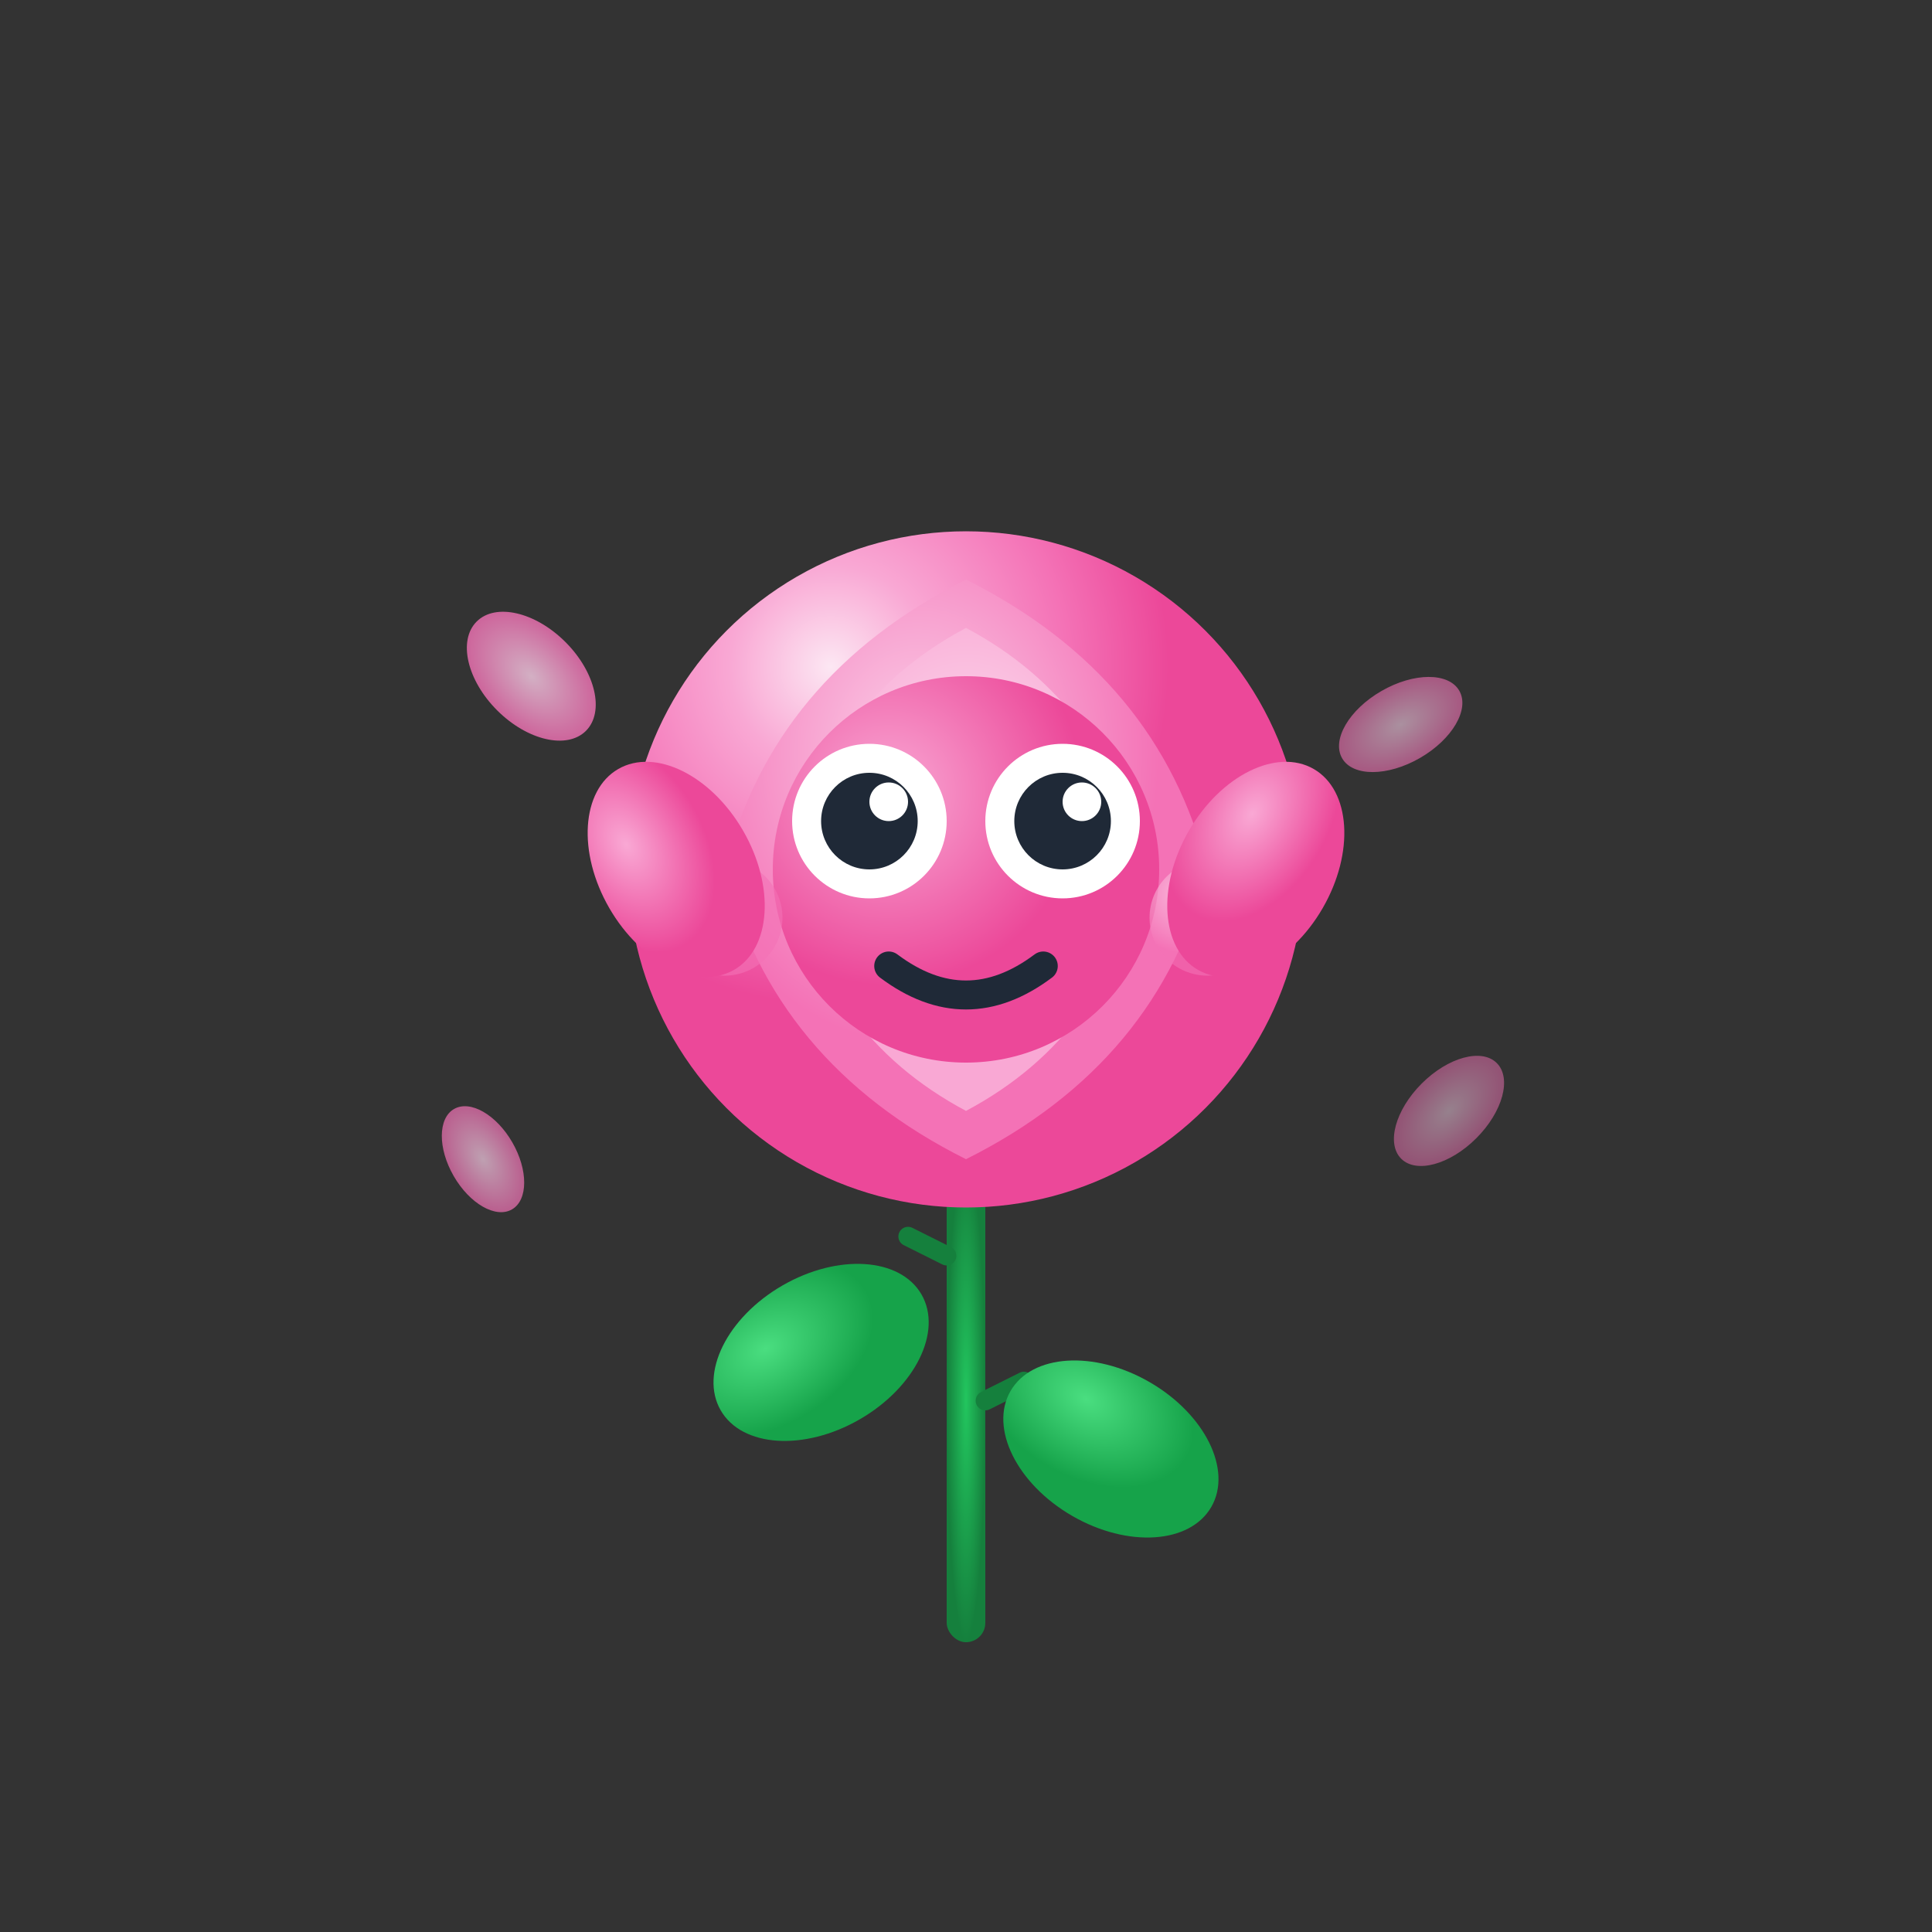 <svg viewBox="0 0 200 200" xmlns="http://www.w3.org/2000/svg">  
  <rect x="0" y="0" width="200" height="200" fill="#333333" stroke="none"/>  
  <!-- Rose stem -->
  <rect x="98" y="120" width="4" height="50" fill="url(#roseyStem)" rx="2" />
  
  <!-- Thorns -->
  <path d="M 98 130 L 94 128" stroke="#15803d" stroke-width="2" stroke-linecap="round" />
  <path d="M 102 145 L 106 143" stroke="#15803d" stroke-width="2" stroke-linecap="round" />
  
  <!-- Leaves -->
  <ellipse cx="85" cy="140" rx="12" ry="8" fill="url(#roseyLeaf)" transform="rotate(-30 85 140)" />
  <ellipse cx="115" cy="150" rx="12" ry="8" fill="url(#roseyLeaf)" transform="rotate(30 115 150)" />
  
  <!-- Rose petals - layered -->
  <circle cx="100" cy="90" r="35" fill="url(#roseyPetal1)" />
  <path d="M 100 60 Q 120 70 125 90 Q 120 110 100 120 Q 80 110 75 90 Q 80 70 100 60" fill="url(#roseyPetal2)" />
  <path d="M 100 65 Q 115 73 118 90 Q 115 107 100 115 Q 85 107 82 90 Q 85 73 100 65" fill="url(#roseyPetal3)" />
  <circle cx="100" cy="90" r="20" fill="url(#roseyCenter)" />
  
  <!-- Eyes -->
  <circle cx="90" cy="85" r="8" fill="white" />
  <circle cx="110" cy="85" r="8" fill="white" />
  <circle cx="90" cy="85" r="5" fill="#1f2937" />
  <circle cx="110" cy="85" r="5" fill="#1f2937" />
  <circle cx="92" cy="83" r="2" fill="white" />
  <circle cx="112" cy="83" r="2" fill="white" />
  
  <!-- Sweet smile -->
  <path d="M 92 100 Q 100 106 108 100" stroke="#1f2937" stroke-width="3" fill="none" stroke-linecap="round" />
  
  <!-- Rosy cheeks -->
  <circle cx="75" cy="95" r="6" fill="url(#roseyBlush)" opacity="0.6" />
  <circle cx="125" cy="95" r="6" fill="url(#roseyBlush)" opacity="0.6" />
  
  <!-- Little arms from center -->
  <ellipse cx="70" cy="90" rx="8" ry="12" fill="url(#roseyArm)" transform="rotate(-30 70 90)" />
  <ellipse cx="130" cy="90" rx="8" ry="12" fill="url(#roseyArm)" transform="rotate(30 130 90)" />
  
  <!-- Floating petals -->
  <ellipse cx="55" cy="70" rx="8" ry="5" fill="url(#roseyFloatingPetal)" opacity="0.8" transform="rotate(45 55 70)" />
  <ellipse cx="145" cy="75" rx="7" ry="4" fill="url(#roseyFloatingPetal)" opacity="0.6" transform="rotate(-30 145 75)" />
  <ellipse cx="50" cy="120" rx="6" ry="3.5" fill="url(#roseyFloatingPetal)" opacity="0.7" transform="rotate(60 50 120)" />
  <ellipse cx="150" cy="115" rx="7" ry="4" fill="url(#roseyFloatingPetal)" opacity="0.5" transform="rotate(-45 150 115)" />
  
  <defs>
    <radialGradient id="roseyStem" cx="0.5" cy="0.5">
      <stop offset="0%" stop-color="#22c55e" />
      <stop offset="100%" stop-color="#15803d" />
    </radialGradient>
    <radialGradient id="roseyLeaf" cx="0.3" cy="0.3">
      <stop offset="0%" stop-color="#4ade80" />
      <stop offset="100%" stop-color="#16a34a" />
    </radialGradient>
    <radialGradient id="roseyPetal1" cx="0.3" cy="0.2">
      <stop offset="0%" stop-color="#fce7f3" />
      <stop offset="30%" stop-color="#f9a8d4" />
      <stop offset="70%" stop-color="#f472b6" />
      <stop offset="100%" stop-color="#ec4899" />
    </radialGradient>
    <radialGradient id="roseyPetal2" cx="0.4" cy="0.3">
      <stop offset="0%" stop-color="#fbcfe8" />
      <stop offset="100%" stop-color="#f472b6" />
    </radialGradient>
    <radialGradient id="roseyPetal3" cx="0.5" cy="0.4">
      <stop offset="0%" stop-color="#fce7f3" />
      <stop offset="100%" stop-color="#f9a8d4" />
    </radialGradient>
    <radialGradient id="roseyCenter" cx="0.3" cy="0.3">
      <stop offset="0%" stop-color="#f9a8d4" />
      <stop offset="100%" stop-color="#ec4899" />
    </radialGradient>
    <radialGradient id="roseyBlush" cx="0.3" cy="0.3">
      <stop offset="0%" stop-color="#fce7f3" />
      <stop offset="100%" stop-color="#f472b6" />
    </radialGradient>
    <radialGradient id="roseyArm" cx="0.3" cy="0.3">
      <stop offset="0%" stop-color="#f9a8d4" />
      <stop offset="100%" stop-color="#ec4899" />
    </radialGradient>
    <radialGradient id="roseyFloatingPetal" cx="0.5" cy="0.5">
      <stop offset="0%" stop-color="#fbcfe8" />
      <stop offset="100%" stop-color="#f472b6" />
    </radialGradient>
  </defs>
</svg>
